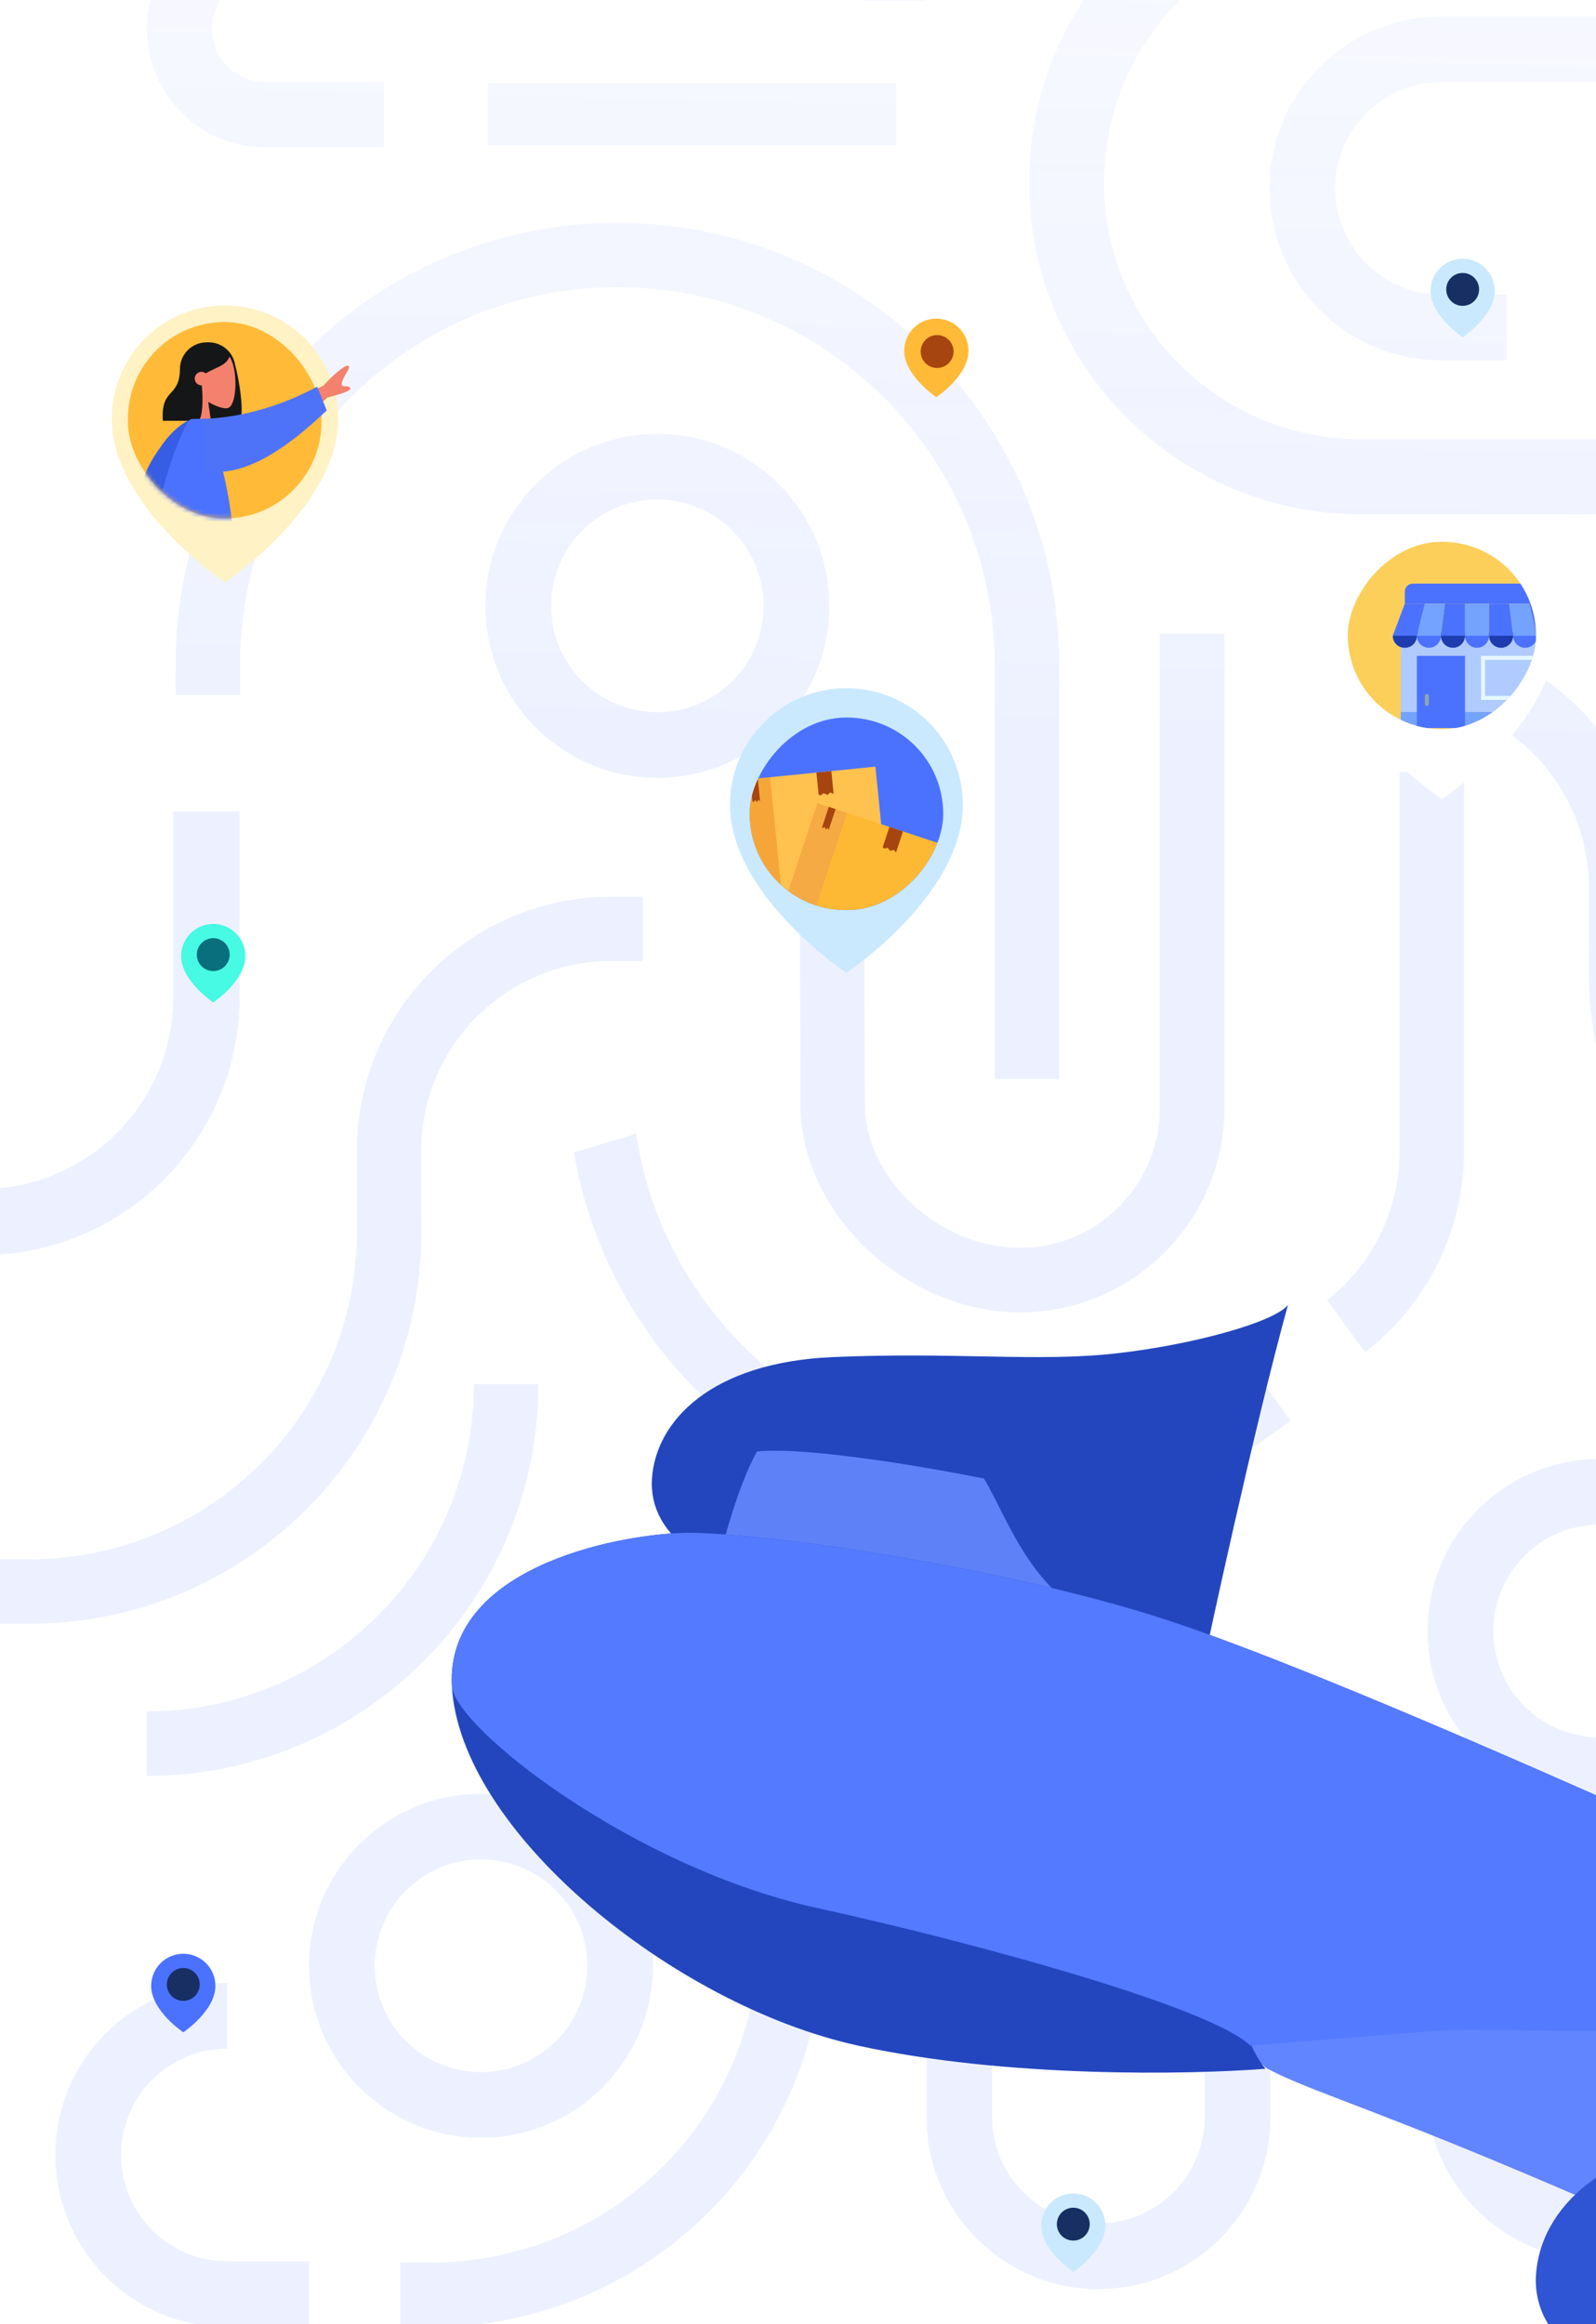 <svg width="373" height="543" viewBox="0 0 373 543" fill="none" xmlns="http://www.w3.org/2000/svg">
<g clip-path="url(#clip0_1862_5596)">
<g style="mix-blend-mode:luminosity" opacity="0.1" clip-path="url(#clip1_1862_5596)">
<path fill-rule="evenodd" clip-rule="evenodd" d="M830.04 -278.21C830.04 -328.762 789.06 -369.742 738.508 -369.742L731.226 -369.742L731.226 -354.658L738.508 -354.658C780.729 -354.658 814.956 -320.431 814.956 -278.21L814.956 -198.881L830.04 -198.881L830.04 -278.21ZM779.514 345.486L779.514 412.786L794.078 412.786L794.078 345.486L779.514 345.486ZM716.661 -269.614L716.661 -131.601L731.226 -131.601L731.226 -269.614L716.661 -269.614ZM319.582 -82.534L399.952 -82.534L399.952 -67.97L319.582 -67.97L319.582 -82.534ZM113.998 19.427L209.466 19.427L209.466 33.992L113.998 33.992L113.998 19.427ZM461.677 -373.412L323.664 -373.412L323.664 -387.976L461.677 -387.976L461.677 -373.412ZM461.677 566.27L323.665 566.27L323.665 551.705L461.677 551.705L461.677 566.27ZM536.793 -153.613L536.793 -290.933C536.793 -327.77 506.931 -357.633 470.094 -357.633C433.257 -357.633 403.394 -327.77 403.394 -290.933L403.394 -283.651L418.479 -283.651L418.479 -290.933C418.479 -319.44 441.588 -342.548 470.094 -342.548C498.6 -342.548 521.708 -319.44 521.708 -290.933L521.708 -153.613L536.793 -153.613ZM318.015 120.146L460.965 120.146L460.965 102.615L318.015 102.615C284.885 102.615 258.028 75.758 258.028 42.628C258.028 9.498 284.885 -17.359 318.015 -17.359L326.478 -17.359L326.478 -34.89L318.015 -34.89C275.203 -34.89 240.497 -0.184 240.497 42.628C240.497 85.44 275.203 120.146 318.015 120.146ZM247.521 155.285L247.521 252.112L232.477 252.112L232.477 155.285C232.477 106.576 192.991 67.091 144.283 67.091C95.575 67.091 56.089 106.576 56.089 155.285L56.089 162.386L41.045 162.386L41.045 155.285C41.045 98.268 87.266 52.047 144.283 52.047C201.3 52.047 247.521 98.268 247.521 155.285ZM151.854 311.851C184.928 358.295 249.39 369.133 295.834 336.059L301.618 331.94L292.892 319.686L287.108 323.805C247.431 352.059 192.363 342.8 164.109 303.124C155.735 291.365 150.656 278.254 148.688 264.89L134.137 269.212C136.652 284.121 142.495 298.707 151.854 311.851ZM713.015 222.262C713.015 272.814 672.034 313.794 621.483 313.794L614.201 313.794L614.201 298.71L621.483 298.71C663.703 298.71 697.93 264.483 697.93 222.262L697.93 142.933L713.015 142.933L713.015 222.262ZM-79.537 -369.742C-28.986 -369.742 11.995 -328.762 11.995 -278.21L11.995 -198.881L-3.09 -198.881L-3.09 -278.21C-3.09 -320.431 -37.316 -354.658 -79.537 -354.658L-86.82 -354.658L-86.82 -369.742L-79.537 -369.742ZM100.869 543.644C151.421 543.644 192.401 502.664 192.401 452.112L192.401 364.46L177.317 364.46L177.317 452.112C177.317 494.333 143.09 528.559 100.869 528.559L93.587 528.559L93.587 543.644L100.869 543.644ZM193.807 -112.956C193.807 -62.404 152.827 -21.424 102.275 -21.424L86.961 -21.424C82.481 -12.158 72.993 -5.767 62.011 -5.767C55.114 -5.767 49.522 -0.174 49.522 6.725C49.522 13.622 55.114 19.213 62.011 19.213L89.708 19.213L89.708 34.421L62.011 34.421C46.715 34.421 34.315 22.021 34.315 6.725C34.315 -7.604 45.195 -19.392 59.145 -20.826L59.145 -20.975L62.011 -20.975C68.909 -20.975 74.5 -26.567 74.5 -33.464C74.5 -40.361 69.539 -45.688 62.641 -45.688L61.841 -45.828C41.18 -46.824 26.231 -64.961 26.231 -85.55L26.231 -162.901L41.459 -162.901L41.459 -85.55C41.459 -72.935 49.966 -62.492 62.229 -61.16C76.981 -61.055 88.114 -50.305 89.551 -36.508L102.275 -36.508C144.496 -36.508 178.723 -70.735 178.723 -112.956L178.723 -200.608L193.807 -200.608L193.807 -112.956ZM371.279 226.33C371.279 276.882 412.259 317.862 462.811 317.862L470.093 317.862L470.093 302.778L462.811 302.778C420.59 302.778 386.363 268.551 386.363 226.33L386.376 218.686L386.376 207.426C386.376 174.603 359.768 147.994 326.945 147.994L319.583 147.994L319.583 163.039L326.945 163.039C351.459 163.039 371.332 182.912 371.332 207.426L371.332 217.742L371.279 226.33ZM6.95 379.356C57.501 379.356 98.481 338.376 98.481 287.824L98.428 279.236L98.428 268.92C98.428 244.406 118.301 224.533 142.815 224.533L150.177 224.533L150.177 209.489L142.815 209.489C109.992 209.489 83.384 236.097 83.384 268.92L83.384 280.18L83.397 287.824C83.397 330.045 49.17 364.272 6.95 364.272L-0.333 364.272L-0.333 379.356L6.95 379.356ZM125.815 323.375C125.815 373.927 84.835 414.907 34.283 414.907L34.283 399.823C76.504 399.823 110.731 365.596 110.731 323.375L125.815 323.375ZM549.385 -6.629C516.562 -6.629 489.953 19.979 489.953 52.802L489.953 121.279L504.998 121.279L504.998 52.802C504.998 28.288 524.87 8.415 549.385 8.415L556.746 8.415L556.746 -6.629L549.385 -6.629ZM230.102 -152.895C230.102 -185.718 256.71 -212.326 289.534 -212.326L335.829 -212.326L335.829 -197.282L289.534 -197.282C265.019 -197.282 245.147 -177.409 245.147 -152.895L245.147 -109.385L230.102 -109.385L230.102 -152.895ZM417.361 -187.742C450.185 -187.742 476.793 -214.35 476.793 -247.173L476.793 -307.328L461.748 -307.328L461.748 -247.173C461.748 -222.659 441.876 -202.786 417.361 -202.786L402.198 -202.786L402.198 -187.742L417.361 -187.742ZM327.115 268.866L327.115 180.39L342.16 180.39L342.16 268.866C342.16 288.015 333.104 305.049 319.041 315.918L310.161 303.763C320.486 295.636 327.115 283.025 327.115 268.866ZM674.046 491.786C712.706 491.786 744.046 460.446 744.046 421.786C744.046 383.127 712.706 351.787 674.046 351.787C635.387 351.787 604.047 383.127 604.047 421.786L589.482 421.786C589.482 375.083 627.343 337.222 674.046 337.222C720.75 337.222 758.61 375.083 758.61 421.786C758.61 468.49 720.75 506.35 674.046 506.35L674.046 491.786ZM86.023 -338.126C119.503 -357.456 162.315 -345.985 181.644 -312.504L194.258 -319.786C170.906 -360.233 119.187 -374.091 78.741 -350.739C38.295 -327.387 24.437 -275.669 47.788 -235.223C71.14 -194.776 122.859 -180.918 163.305 -204.27L156.023 -216.883C122.542 -197.553 79.731 -209.024 60.401 -242.505C41.072 -275.985 52.543 -318.796 86.023 -338.126ZM201.582 0.146C201.582 -46.557 239.443 -84.418 286.146 -84.418L287.756 -84.418L287.756 -69.854L286.146 -69.854C247.486 -69.854 216.146 -38.514 216.146 0.146L201.582 0.146ZM795.912 -56.437L795.912 -41.352L708.26 -41.352C690.235 -41.349 675.623 -26.736 675.623 -8.71C675.623 9.318 690.238 23.933 708.266 23.933C726.294 23.933 740.909 9.318 740.909 -8.71L740.909 -15.992L755.993 -15.992L755.993 -8.71C755.993 17.649 734.625 39.017 708.266 39.017C681.907 39.017 660.539 17.649 660.539 -8.71C660.539 -35.069 681.907 -56.437 708.266 -56.437L795.912 -56.437ZM783.667 99.827L783.667 114.911L633.863 114.911C607.504 114.911 586.136 93.543 586.136 67.184C586.136 53.873 591.818 41.277 600.357 31.979C608.881 22.698 620.768 16.161 633.697 15.867L641.145 15.697L641.145 30.746L634.028 30.907C617.283 31.288 601.22 48.188 601.22 67.184C601.22 85.212 615.835 99.827 633.863 99.827L783.667 99.827ZM286.146 148.079L271.062 148.079L271.062 258.871C271.062 276.899 256.447 291.514 238.419 291.514C219.423 291.514 202.522 275.451 202.142 258.706L201.981 214.138L186.932 214.138L187.102 259.037C187.396 271.966 193.933 283.853 203.214 292.377C212.512 300.916 225.108 306.598 238.419 306.598C264.778 306.598 286.146 285.23 286.146 258.871L286.146 148.079ZM674.047 381.601C651.854 381.601 633.863 399.593 633.863 421.786C633.863 443.98 651.854 461.971 674.047 461.971C696.241 461.971 714.232 443.98 714.232 421.786C714.232 399.593 696.241 381.601 674.047 381.601ZM674.047 396.95C660.331 396.95 649.211 408.07 649.211 421.786C649.211 435.503 660.331 446.623 674.047 446.623C687.764 446.623 698.884 435.503 698.884 421.786C698.884 408.07 687.764 396.95 674.047 396.95ZM227.428 -327.006C227.428 -349.2 245.42 -367.191 267.613 -367.191L267.613 -351.843C253.897 -351.843 242.777 -340.723 242.777 -327.006C242.777 -313.29 253.897 -302.17 267.613 -302.17L267.613 -286.822C245.42 -286.822 227.428 -304.813 227.428 -327.006ZM104.215 -155.8C82.021 -155.8 64.03 -137.808 64.03 -115.615C64.03 -93.421 82.021 -75.43 104.215 -75.43C126.408 -75.43 144.4 -93.421 144.4 -115.615C144.4 -137.808 126.408 -155.8 104.215 -155.8ZM104.215 -140.451C90.498 -140.451 79.379 -129.331 79.379 -115.615C79.379 -101.898 90.498 -90.778 104.215 -90.778C117.932 -90.778 129.051 -101.898 129.051 -115.615C129.051 -129.331 117.932 -140.451 104.215 -140.451ZM633.862 -209.3C633.862 -231.494 615.871 -249.485 593.677 -249.485C579.961 -249.485 568.841 -260.61 568.841 -274.326C568.841 -288.043 579.961 -299.162 593.677 -299.162L593.677 -314.511C571.484 -314.511 553.492 -296.52 553.492 -274.326C553.492 -252.133 571.484 -234.141 593.677 -234.141L593.677 -234.136C607.394 -234.136 618.513 -223.017 618.513 -209.3C618.513 -195.584 607.394 -184.464 593.677 -184.464L593.677 -169.115C615.871 -169.115 633.862 -187.107 633.862 -209.3ZM28.296 503.454C28.296 517.171 39.416 528.295 53.132 528.295L72.228 528.295L72.228 543.644L53.132 543.644L53.132 543.639C30.939 543.639 12.947 525.647 12.947 503.454C12.947 481.26 30.939 463.269 53.132 463.269L53.132 478.618C39.416 478.618 28.296 489.737 28.296 503.454ZM393.262 -163.755L470.613 -163.755L470.613 -148.527L393.262 -148.527C380.647 -148.527 370.204 -140.021 368.872 -127.757C368.76 -111.936 356.403 -100.278 341.176 -100.278C325.88 -100.278 313.479 -112.679 313.479 -127.975C313.479 -134.872 307.886 -140.464 300.987 -140.464C294.09 -140.464 288.498 -134.873 288.498 -127.975L288.498 -100.278L273.291 -100.278L273.291 -127.975C273.291 -143.272 285.691 -155.672 300.987 -155.672C315.316 -155.672 327.103 -144.791 328.538 -130.841L328.687 -130.841L328.687 -127.975C328.687 -121.078 334.279 -115.486 341.176 -115.486C348.073 -115.486 353.4 -120.448 353.4 -127.345L353.54 -128.145C354.536 -148.806 372.673 -163.755 393.262 -163.755ZM113.437 141.545C113.437 119.352 131.429 101.36 153.622 101.36C175.816 101.36 193.807 119.352 193.807 141.545C193.807 163.739 175.816 181.73 153.622 181.73C131.429 181.73 113.437 163.739 113.437 141.545ZM128.786 141.545C128.786 127.829 139.906 116.709 153.622 116.709C167.339 116.709 178.458 127.829 178.458 141.545C178.458 155.262 167.339 166.381 153.622 166.381C139.906 166.381 128.786 155.262 128.786 141.545ZM112.414 419.068C90.22 419.068 72.229 437.06 72.229 459.253C72.229 481.447 90.22 499.438 112.414 499.438C134.607 499.438 152.599 481.447 152.599 459.253C152.599 437.06 134.607 419.068 112.414 419.068ZM112.414 434.417C98.697 434.417 87.578 445.537 87.578 459.253C87.578 472.97 98.697 484.089 112.414 484.089C126.13 484.089 137.25 472.97 137.25 459.253C137.25 445.537 126.13 434.417 112.414 434.417ZM598.331 226.916C613.555 226.916 625.897 214.574 625.897 199.349C625.897 184.125 613.555 171.783 598.331 171.783C583.106 171.783 570.764 184.125 570.764 199.349C570.764 214.574 583.106 226.916 598.331 226.916ZM598.331 184C589.853 184 582.981 190.872 582.981 199.349C582.981 207.827 589.853 214.699 598.331 214.699C606.808 214.699 613.68 207.827 613.68 199.349C613.68 190.872 606.808 184 598.331 184ZM786.358 298.796C786.358 314.021 774.016 326.363 758.792 326.363C743.567 326.363 731.225 314.021 731.225 298.796C731.225 283.572 743.567 271.23 758.792 271.23C774.016 271.23 786.358 283.572 786.358 298.796ZM743.442 298.796C743.442 290.319 750.314 283.447 758.792 283.447C767.269 283.447 774.141 290.319 774.141 298.796C774.141 307.274 767.269 314.146 758.792 314.146C750.314 314.146 743.442 307.274 743.442 298.796ZM537.345 199.843C537.409 215.022 543.111 230.169 554.454 241.891L555.188 242.633C566.224 253.791 581.531 260.697 598.458 260.697C615.354 260.697 630.635 253.818 641.667 242.696C652.581 231.693 659.316 216.557 659.316 199.839C659.316 182.912 652.411 167.606 641.254 156.57C631.177 146.603 617.649 140.135 602.62 139.121L602.62 155.686C613 156.653 622.347 161.2 629.402 168.073C637.665 176.123 642.805 187.385 642.805 199.839C642.805 211.969 637.929 222.969 630.04 230.971C622.002 239.124 610.818 244.185 598.458 244.185C587.58 244.185 577.611 240.264 569.898 233.765L569.781 233.881L566.839 230.937C558.266 222.361 553.938 211.138 553.858 199.903L553.857 199.889L553.858 75.096L537.396 75.096L537.345 199.843ZM723.944 -325.963C757.267 -325.963 784.281 -298.949 784.281 -265.626L784.281 -135.589C784.281 -102.266 757.267 -75.252 723.944 -75.252C690.621 -75.252 663.607 -102.266 663.607 -135.589L663.607 -265.626C663.607 -298.949 690.621 -325.963 723.944 -325.963ZM679.078 -260.945L679.086 -260.945L679.086 -140.27L679.078 -140.27L679.078 -135.589C679.078 -110.811 699.165 -90.723 723.944 -90.723C748.723 -90.723 768.81 -110.811 768.81 -135.589L768.81 -140.27L768.802 -140.27L768.802 -260.945L768.81 -260.945L768.81 -265.626C768.81 -290.404 748.723 -310.492 723.944 -310.492C699.165 -310.492 679.078 -290.404 679.078 -265.626L679.078 -260.945ZM40.504 228.233L40.511 228.233L40.511 232.915C40.511 257.693 20.424 277.781 -4.355 277.781L-4.355 293.252C28.969 293.252 55.982 266.238 55.982 232.915L55.982 189.537L40.504 189.537L40.504 228.233ZM528.393 310.432C535.681 303.238 545.693 298.797 556.742 298.796L556.746 298.796L597.008 298.796L597.008 314.211L556.746 314.211L556.746 314.213C549.94 314.213 543.77 316.939 539.269 321.359C534.659 325.885 531.8 332.188 531.8 339.159C531.8 346.111 534.645 352.4 539.234 356.924C543.738 361.364 549.922 364.104 556.746 364.104C563.752 364.104 570.084 361.216 574.615 356.565C578.994 352.07 581.692 345.929 581.692 339.159L597.108 339.159C597.108 350.224 592.655 360.25 585.443 367.541C578.127 374.938 567.972 379.521 556.746 379.521C545.66 379.521 535.617 375.051 528.322 367.815C520.95 360.502 516.384 350.364 516.384 339.159C516.384 327.918 520.979 317.75 528.393 310.432ZM471.177 448.33C460.128 448.331 450.116 452.772 442.827 459.965C435.413 467.284 430.818 477.451 430.818 488.692C430.818 499.897 435.384 510.036 442.757 517.349C450.051 524.585 460.094 529.055 471.18 529.055C482.406 529.055 492.561 524.472 499.878 517.075C507.089 509.784 511.543 499.758 511.543 488.692L496.126 488.692C496.126 495.463 493.429 501.604 489.05 506.099C484.518 510.75 478.187 513.638 471.18 513.638C464.356 513.638 458.172 510.898 453.668 506.458C449.079 501.934 446.234 495.645 446.234 488.692C446.234 481.722 449.094 475.419 453.703 470.892C458.204 466.473 464.374 463.745 471.18 463.745L601.949 463.745L601.949 448.33L471.18 448.33L471.177 448.33ZM442.827 -42.364C450.115 -35.17 460.128 -30.73 471.177 -30.729L471.18 -30.729L601.949 -30.729L601.949 -46.143L471.18 -46.143C464.374 -46.143 458.204 -48.871 453.703 -53.291C449.094 -57.817 446.234 -64.12 446.234 -71.091C446.234 -78.044 449.079 -84.332 453.668 -88.856C458.172 -93.297 464.356 -96.037 471.18 -96.037C478.187 -96.037 484.518 -93.148 489.05 -88.498C493.429 -84.003 496.126 -77.862 496.126 -71.091L511.543 -71.091C511.543 -82.157 507.089 -92.183 499.878 -99.474C492.561 -106.871 482.406 -111.453 471.18 -111.453C460.094 -111.453 450.051 -106.984 442.757 -99.748C435.384 -92.435 430.818 -82.296 430.818 -71.091C430.818 -59.85 435.413 -49.683 442.827 -42.364ZM116.748 -235.347C105.699 -235.348 95.687 -239.789 88.399 -246.982C80.985 -254.301 76.389 -264.468 76.389 -275.709C76.389 -286.914 80.955 -297.053 88.328 -304.366C95.623 -311.602 105.665 -316.072 116.752 -316.072C127.977 -316.072 138.133 -311.489 145.449 -304.092C152.661 -296.801 157.114 -286.775 157.114 -275.709L141.698 -275.709C141.698 -282.48 139 -288.621 134.621 -293.116C130.09 -297.767 123.758 -300.655 116.752 -300.655C109.927 -300.655 103.743 -297.915 99.239 -293.475C94.65 -288.951 91.806 -282.662 91.806 -275.709C91.806 -268.739 94.665 -262.436 99.275 -257.909C103.776 -253.489 109.945 -250.761 116.752 -250.761L335.947 -250.761L335.947 -235.347L116.752 -235.347L116.748 -235.347ZM365.436 -338.541C372.629 -331.253 377.07 -321.241 377.071 -310.192L377.071 -310.188L377.071 -179.419L361.657 -179.419L361.657 -310.188C361.657 -316.995 358.929 -323.164 354.509 -327.665C349.983 -332.275 343.68 -335.134 336.709 -335.134C329.756 -335.134 323.467 -332.289 318.944 -327.701C314.503 -323.197 311.763 -317.012 311.763 -310.188C311.763 -303.182 314.652 -296.85 319.303 -292.319C323.797 -287.94 329.938 -285.242 336.709 -285.242L336.709 -269.826C325.643 -269.826 315.617 -274.279 308.326 -281.491C300.929 -288.807 296.347 -298.962 296.347 -310.188C296.347 -321.275 300.816 -331.317 308.052 -338.612C315.365 -345.985 325.504 -350.55 336.709 -350.55C347.95 -350.55 358.117 -345.955 365.436 -338.541ZM373.661 447.335C384.711 447.336 394.722 451.777 402.011 458.971C409.425 466.289 414.02 476.457 414.02 487.698C414.02 498.903 409.454 509.041 402.082 516.354C394.787 523.59 384.744 528.06 373.658 528.06C362.432 528.06 352.277 523.477 344.96 516.08C337.749 508.789 333.295 498.763 333.295 487.698L348.712 487.698C348.712 494.469 351.409 500.609 355.788 505.104C360.32 509.755 366.651 512.643 373.658 512.643C380.482 512.643 386.666 509.903 391.17 505.463C395.759 500.939 398.604 494.651 398.604 487.698C398.604 480.727 395.744 474.424 391.135 469.898C386.634 465.478 380.464 462.75 373.658 462.75L255.373 462.75L255.373 447.335L373.658 447.335L373.661 447.335ZM454.207 421.223C476.4 421.223 494.392 403.232 494.392 381.039C494.392 358.845 476.4 340.854 454.207 340.854L373.837 340.854C351.643 340.854 333.652 358.845 333.652 381.039C333.652 403.232 351.643 421.223 373.837 421.223L454.207 421.223ZM479.043 381.039C479.043 367.322 467.923 356.202 454.207 356.202L454.207 356.207L373.837 356.207L373.837 356.202C360.12 356.202 349.001 367.322 349.001 381.039C349.001 394.755 360.12 405.875 373.837 405.875L373.837 405.87L454.207 405.87L454.207 405.875C467.923 405.875 479.043 394.755 479.043 381.039ZM417.255 84.19C439.448 84.19 457.439 66.199 457.439 44.005C457.439 21.812 439.448 3.82 417.255 3.82L336.885 3.82C314.691 3.82 296.7 21.812 296.7 44.005C296.7 66.199 314.691 84.19 336.885 84.19L352.093 84.19L352.093 68.837L336.885 68.837L336.885 68.841C323.168 68.841 312.049 57.722 312.049 44.005C312.049 30.289 323.168 19.169 336.885 19.169L336.885 19.174L417.255 19.174L417.255 19.169C430.971 19.169 442.091 30.289 442.091 44.005C442.091 57.722 430.971 68.841 417.255 68.841L417.255 68.837L401.91 68.837L401.91 84.19L417.255 84.19ZM593.677 -151.46C571.484 -151.46 553.492 -133.469 553.492 -111.276L553.492 -71.1L568.846 -71.1L568.846 -111.276L568.841 -111.276C568.841 -124.992 579.96 -136.112 593.677 -136.112C607.394 -136.112 618.513 -124.992 618.513 -111.276L618.509 -111.276L618.509 -30.906L618.513 -30.906C618.513 -17.189 607.394 -6.07 593.677 -6.07L593.677 9.279C615.871 9.279 633.862 -8.712 633.862 -30.906L633.862 -111.276C633.862 -133.469 615.871 -151.46 593.677 -151.46ZM296.895 414.222C296.895 392.028 278.904 374.037 256.71 374.037C234.517 374.037 216.525 392.028 216.525 414.222L216.525 494.591C216.525 516.785 234.517 534.776 256.71 534.776C278.904 534.776 296.895 516.785 296.895 494.591L296.895 479.383L281.542 479.383L281.542 494.591L281.546 494.591C281.546 508.308 270.427 519.427 256.71 519.427C242.993 519.427 231.874 508.308 231.874 494.591L231.879 494.591L231.879 414.222L231.874 414.222C231.874 400.505 242.993 389.386 256.71 389.386C270.427 389.386 281.546 400.505 281.546 414.222L281.542 414.222L281.542 429.566L296.895 429.566L296.895 414.222ZM452.578 179.542L452.578 192.023L437.471 192.023L437.471 179.815C437.471 164.547 449.848 152.17 465.116 152.17C480.384 152.17 492.761 164.547 492.761 179.815L492.761 229.486C492.761 244.754 480.384 257.131 465.116 257.131C449.848 257.131 437.471 244.754 437.471 229.486L437.471 217.194L452.578 217.194L452.578 229.759C452.723 236.559 458.281 242.027 465.116 242.027C471.951 242.027 477.509 236.559 477.654 229.759L477.654 179.542C477.509 172.742 471.951 167.274 465.116 167.274C458.281 167.274 452.723 172.742 452.578 179.542ZM771.408 181.919L771.408 169.438C771.263 162.637 765.705 157.169 758.87 157.169C752.035 157.169 746.477 162.637 746.332 169.438L746.332 219.655C746.477 226.455 752.035 231.923 758.87 231.923C765.705 231.923 771.263 226.455 771.408 219.655L771.408 207.089L786.515 207.089L786.515 219.382C786.515 234.65 774.138 247.027 758.87 247.027C743.602 247.027 731.226 234.65 731.226 219.382L731.226 169.71C731.226 154.442 743.602 142.066 758.87 142.066C774.138 142.066 786.515 154.442 786.515 169.71L786.515 181.919L771.408 181.919ZM794.078 448.991C789.325 500.235 748.464 540.523 687.028 540.523L614.2 540.523L533.831 540.523L533.831 525.448L611.86 525.448L611.86 525.438L687.028 525.438C735.316 525.438 769.836 493.58 778.994 448.991L794.078 448.991ZM617.631 -380.409C628.68 -380.408 638.692 -375.968 645.98 -368.774C653.394 -361.456 657.989 -351.288 657.989 -340.047C657.989 -328.842 653.424 -318.704 646.051 -311.391C638.756 -304.155 628.714 -299.685 617.627 -299.685L617.627 -315.101C624.451 -315.101 630.636 -317.842 635.14 -322.282C639.728 -326.806 642.573 -333.094 642.573 -340.047C642.573 -347.018 639.714 -353.321 635.104 -357.847C630.603 -362.267 624.434 -364.995 617.627 -364.995L536.793 -364.995L536.793 -380.409L617.627 -380.409L617.631 -380.409ZM748.776 72.139C748.776 49.946 766.767 31.954 788.961 31.954C811.154 31.954 829.145 49.946 829.145 72.139L813.797 72.139C813.797 58.423 802.677 47.303 788.961 47.303C775.244 47.303 764.124 58.423 764.124 72.139L748.776 72.139Z" fill="url(#paint0_linear_1862_5596)"/>
</g>
<g filter="url(#filter0_d_1862_5596)">
<path d="M139.269 310.048C140.144 296.775 152.87 282.899 181.551 281.673C210.231 280.446 229.28 282.854 247.565 280.83C265.851 278.806 284.839 273.443 287.909 269.487C280.117 297.567 268.643 350.938 268.608 351.413C260.56 338.899 214.125 334.74 183.085 334.89C152.046 335.04 138.394 323.321 139.269 310.048Z" fill="#2346BF"/>
<g filter="url(#filter1_d_1862_5596)">
<path d="M216.833 307.43C222.338 316.04 229.514 340.082 250.702 341.609L153.071 334.573C154.59 327.026 158.868 309.767 163.836 301.105C175.612 299.949 204.074 304.84 216.833 307.43Z" fill="#5F81F8"/>
</g>
<path d="M373.572 439.902L454.959 484.473L409.88 501.363C409.88 501.363 363.916 480.891 333.934 468.496C303.951 456.101 290.426 451.993 282.87 447.773C279.183 445.022 275.641 436.891 285.207 433.533C297.165 429.335 358.874 434.847 368.702 431.3C365.119 433.55 370.806 438.736 373.572 439.902Z" fill="#6184FF"/>
<path d="M419.505 421.101C415.533 428.715 340.624 417.714 336.145 420.527C336.145 420.527 295.106 428.558 283.783 432.109C272.461 435.659 282.642 447.944 282.642 447.944C264.678 449.329 221.978 450.111 187.422 442.529C144.226 433.051 94.285 392.374 92.508 358.485C91.086 331.374 129.707 323.145 147.241 322.712C167.666 322.727 225.951 331.451 263.234 344.311C300.516 357.172 364.71 386.274 377.054 391.604C388.035 396.345 423.477 413.488 419.505 421.101Z" fill="#2346BF"/>
<g filter="url(#filter2_i_1862_5596)">
<path d="M377.054 391.604C388.035 396.345 428.532 411.718 420.424 427.855C412.315 443.993 340.499 437.656 323.056 439.017C295.856 441.139 279.098 442.543 279.098 442.543C270.41 433.844 216.582 418.873 177.833 410.371C134.637 400.894 93.013 368.101 92.508 358.485C91.085 331.374 129.707 323.144 147.241 322.712C167.666 322.727 225.951 331.451 263.234 344.311C300.516 357.172 364.71 386.274 377.054 391.604Z" fill="#547AFF"/>
</g>
<path d="M345.875 496.022C346.87 480.928 361.342 465.149 393.957 463.755C426.573 462.36 454.929 459.579 475.723 457.277C496.518 454.976 509.956 446.194 513.447 441.696C504.586 473.628 486.868 539.8 486.829 540.34C477.676 526.109 431 524.102 395.703 524.272C360.405 524.443 344.88 511.116 345.875 496.022Z" fill="#2F54D4"/>
</g>
<g filter="url(#filter3_ii_1862_5596)">
<path d="M42 222.916C42 228.755 49.507 233.76 49.507 233.76C49.507 233.76 57.015 228.755 57.015 222.916C57.015 220.924 56.224 219.015 54.816 217.607C53.408 216.199 51.498 215.408 49.507 215.408C47.516 215.408 45.607 216.199 44.199 217.607C42.791 219.015 42 220.924 42 222.916Z" fill="#46FAE4"/>
<circle cx="49.508" cy="222.58" r="3.842" fill="#0A6F7C"/>
</g>
<g filter="url(#filter4_ii_1862_5596)">
<path d="M211 81.507C211 87.347 218.507 92.352 218.507 92.352C218.507 92.352 226.015 87.347 226.015 81.507C226.015 79.516 225.224 77.607 223.816 76.199C222.408 74.791 220.498 74 218.507 74C216.516 74 214.607 74.791 213.199 76.199C211.791 77.607 211 79.516 211 81.507Z" fill="#FFBA37"/>
<circle cx="218.683" cy="81.684" r="3.842" fill="#A6450F"/>
</g>
<g filter="url(#filter5_ii_1862_5596)">
<path d="M35 463.507C35 469.347 42.507 474.351 42.507 474.351C42.507 474.351 50.015 469.347 50.015 463.507C50.015 461.516 49.224 459.607 47.816 458.199C46.408 456.791 44.498 456 42.507 456C40.516 456 38.607 456.791 37.199 458.199C35.791 459.607 35 461.516 35 463.507Z" fill="#4B72FF"/>
<circle cx="42.507" cy="463.172" r="3.842" fill="#172F63"/>
</g>
<g filter="url(#filter6_ii_1862_5596)">
<path d="M334 67.507C334 73.347 341.507 78.352 341.507 78.352C341.507 78.352 349.015 73.347 349.015 67.507C349.015 65.516 348.224 63.607 346.816 62.199C345.408 60.791 343.498 60 341.507 60C339.516 60 337.607 60.791 336.199 62.199C334.791 63.607 334 65.516 334 67.507Z" fill="#CAE9FF"/>
<circle cx="341.508" cy="67.172" r="3.842" fill="#172F63"/>
</g>
<g filter="url(#filter7_ii_1862_5596)">
<path d="M243 519.507C243 525.347 250.507 530.351 250.507 530.351C250.507 530.351 258.015 525.347 258.015 519.507C258.015 517.516 257.224 515.607 255.816 514.199C254.408 512.791 252.498 512 250.507 512C248.516 512 246.607 512.791 245.199 514.199C243.791 515.607 243 517.516 243 519.507Z" fill="#CAE9FF"/>
<circle cx="250.508" cy="519.172" r="3.842" fill="#172F63"/>
</g>
<g filter="url(#filter8_dii_1862_5596)">
<path d="M168 197.214C168 218.38 195.214 236.522 195.214 236.522C195.214 236.522 222.427 218.38 222.427 197.214C222.427 189.996 219.56 183.074 214.457 177.971C209.353 172.867 202.431 170 195.214 170C187.996 170 181.074 172.867 175.971 177.971C170.867 183.074 168 189.996 168 197.214Z" fill="#CAE9FF"/>
<g filter="url(#filter9_di_1862_5596)">
<g clip-path="url(#clip2_1862_5596)">
<rect width="45.243" height="44.995" rx="22.497" transform="matrix(-1 0 0 1 217.835 174.685)" fill="#4B72FF"/>
<path fill-rule="evenodd" clip-rule="evenodd" d="M204.73 213.419L172.592 216.65L169.851 189.384L201.989 186.153L204.73 213.419Z" fill="#FFC24E"/>
<g style="mix-blend-mode:multiply" opacity="0.42">
<path d="M169.851 189.384L177.384 188.626L180.125 215.892L172.592 216.649L169.851 189.384Z" fill="#EA7E1B"/>
</g>
<g style="mix-blend-mode:overlay">
<path fill-rule="evenodd" clip-rule="evenodd" d="M191.69 187.188L188.204 187.538L188.73 192.776L189.263 192.843L189.86 192.339L190.794 192.77L191.423 192.182L192.228 192.545L191.69 187.188Z" fill="#A6450F"/>
</g>
<g style="mix-blend-mode:overlay">
<path fill-rule="evenodd" clip-rule="evenodd" d="M174.5 188.916L172.736 189.093L173.263 194.331L173.555 194.422L173.832 193.95L174.325 194.426L174.633 193.87L175.038 194.273L174.5 188.916Z" fill="#A6450F"/>
</g>
<path fill-rule="evenodd" clip-rule="evenodd" d="M209.622 229.44L180.174 219.696L188.404 194.662L217.9 204.422L209.622 229.44Z" fill="#FEB934"/>
<g style="mix-blend-mode:multiply" opacity="0.5">
<path d="M188.451 194.678L195.369 196.967L187.107 221.937L180.189 219.648L188.451 194.678Z" fill="#EB9C54"/>
</g>
<g style="mix-blend-mode:overlay">
<path fill-rule="evenodd" clip-rule="evenodd" d="M208.436 201.291L205.265 200.242L203.68 205.034L204.128 205.289L204.832 205.096L205.49 205.846L206.273 205.573L206.803 206.227L208.436 201.291Z" fill="#A6450F"/>
</g>
<g style="mix-blend-mode:overlay">
<path fill-rule="evenodd" clip-rule="evenodd" d="M192.679 196.077L191.094 195.552L189.508 200.345L189.717 200.52L190.132 200.232L190.405 200.855L190.852 200.471L191.046 201.013L192.679 196.077Z" fill="#A6450F"/>
</g>
</g>
</g>
</g>
<g filter="url(#filter10_dii_1862_5596)">
<path d="M308 157.457C308 178.035 334.457 195.673 334.457 195.673C334.457 195.673 360.914 178.035 360.914 157.457C360.914 150.44 358.127 143.711 353.165 138.749C348.203 133.787 341.474 131 334.457 131C327.44 131 320.711 133.787 315.749 138.749C310.788 143.711 308 150.44 308 157.457Z" fill="white"/>
<g filter="url(#filter11_i_1862_5596)">
<g clip-path="url(#clip3_1862_5596)">
<rect width="43.985" height="43.744" rx="21.872" transform="matrix(-1 0 0 1 356.449 135.542)" fill="#FCCF5A"/>
<path d="M360.473 157.488L324.851 157.488L324.851 175.298L360.473 175.298L360.473 157.488Z" fill="#B0CBFF"/>
<path d="M360.473 175.298L324.851 175.298L324.851 179.048L360.473 179.048L360.473 175.298Z" fill="#74A3FF"/>
<path d="M339.85 162.175L328.601 162.175L328.601 179.048L339.85 179.048L339.85 162.175Z" fill="#4B72FF"/>
<path d="M356.724 162.175L343.6 162.175L343.6 172.486L356.724 172.486L356.724 162.175Z" fill="#E5F8FF"/>
<path d="M355.786 163.112L344.537 163.112L344.537 171.549L355.786 171.549L355.786 163.112Z" fill="#B0CBFF"/>
<path d="M330.945 171.08C331.226 171.08 331.414 171.268 331.414 171.549L331.414 173.424C331.414 173.705 331.226 173.892 330.945 173.892C330.664 173.892 330.476 173.705 330.476 173.424L330.476 171.549C330.476 171.268 330.664 171.08 330.945 171.08Z" fill="#90A4AE"/>
<path d="M342.663 160.3C341.11 160.3 339.851 159.04 339.851 157.487C339.851 155.934 341.11 154.675 342.663 154.675C344.216 154.675 345.475 155.934 345.475 157.487C345.475 159.04 344.216 160.3 342.663 160.3Z" fill="#4B72FF"/>
<path d="M331.414 160.3C329.861 160.3 328.602 159.04 328.602 157.487C328.602 155.934 329.861 154.675 331.414 154.675C332.967 154.675 334.226 155.934 334.226 157.487C334.226 159.04 332.967 160.3 331.414 160.3Z" fill="#4B72FF"/>
<path d="M353.911 160.299C352.358 160.299 351.099 159.04 351.099 157.487C351.099 155.934 352.358 154.675 353.911 154.675C355.465 154.675 356.724 155.934 356.724 157.487C356.724 159.04 355.465 160.299 353.911 160.299Z" fill="#4B72FF"/>
<path d="M327.663 145.301L357.66 145.301C358.691 145.301 359.535 146.145 359.535 147.176L359.535 149.988L325.789 149.988L325.789 147.176C325.789 146.145 326.632 145.301 327.663 145.301Z" fill="#4B72FF"/>
<path d="M345.475 149.988L339.851 149.988L339.851 157.487L345.475 157.487L345.475 149.988Z" fill="#74A3FF"/>
<path d="M330.476 149.988L335.163 149.988L334.226 157.487L328.601 157.487L330.476 149.988Z" fill="#74A3FF"/>
<path d="M354.849 149.988L350.162 149.988L351.099 157.487L356.724 157.487L354.849 149.988Z" fill="#74A3FF"/>
<path d="M337.037 160.3C335.484 160.3 334.225 159.04 334.225 157.487C334.225 155.934 335.484 154.675 337.037 154.675C338.591 154.675 339.85 155.934 339.85 157.487C339.85 159.04 338.591 160.3 337.037 160.3Z" fill="#1D3DAE"/>
<path d="M322.977 157.487C322.977 159.081 324.196 160.3 325.789 160.3C327.383 160.3 328.602 159.081 328.602 157.487C328.602 155.894 327.383 154.675 325.789 154.675L322.977 157.487Z" fill="#1D3DAE"/>
<path d="M348.287 160.3C346.734 160.3 345.475 159.04 345.475 157.487C345.475 155.934 346.734 154.675 348.287 154.675C349.84 154.675 351.099 155.934 351.099 157.487C351.099 159.04 349.84 160.3 348.287 160.3Z" fill="#1D3DAE"/>
<path d="M335.163 149.988L339.85 149.988L339.85 157.488L334.225 157.488L335.163 149.988Z" fill="#4B72FF"/>
<path d="M325.789 149.988L330.476 149.988L328.601 157.488L322.977 157.488L325.789 149.988Z" fill="#4B72FF"/>
<path d="M350.162 149.988L345.475 149.988L345.475 157.488L351.099 157.488L350.162 149.988Z" fill="#4B72FF"/>
<path d="M359.536 149.989L354.849 149.989L356.724 157.488L362.348 157.488L359.536 149.989Z" fill="#4B72FF"/>
</g>
</g>
</g>
<g filter="url(#filter12_dii_1862_5596)">
<path d="M76.914 105.457C76.914 126.035 50.457 143.673 50.457 143.673C50.457 143.673 24 126.035 24 105.457C24 98.44 26.787 91.711 31.749 86.749C36.711 81.787 43.44 79 50.457 79C57.474 79 64.203 81.787 69.165 86.749C74.126 91.711 76.914 98.44 76.914 105.457Z" fill="#FFF2C4"/>
<g filter="url(#filter13_i_1862_5596)">
<rect x="27.773" y="82.866" width="45.246" height="45.893" rx="22.623" fill="#FFBA37"/>
</g>
<mask id="mask0_1862_5596" style="mask-type:alpha" maskUnits="userSpaceOnUse" x="27" y="82" width="47" height="47">
<rect x="27.672" y="82.978" width="45.555" height="45.781" rx="22.778" fill="white"/>
</mask>
<g mask="url(#mask0_1862_5596)">
<path fill-rule="evenodd" clip-rule="evenodd" d="M37.385 125.706L31.215 135.303C30.697 137.833 29.991 139.965 29.095 141.697C28.76 142.114 28.061 142.636 28.085 140.992C28.11 139.348 28.061 137.618 27.489 137.427C26.917 137.236 26.311 138.267 25.53 137.857C25.009 137.584 26.179 136.069 29.039 133.311L32.244 123.988L37.385 125.706Z" fill="#F4816D"/>
<path fill-rule="evenodd" clip-rule="evenodd" d="M54.651 110.324C45.642 115.9 38.946 123.571 32.169 134.51L27.45 130.82C31.072 118.851 32.573 115.959 35.866 111.407C39.158 106.856 42.488 105.096 46.167 104.41C46.167 104.41 53.715 105.992 54.258 107.167C54.801 108.342 54.651 110.324 54.651 110.324Z" fill="#375DE4"/>
<path fill-rule="evenodd" clip-rule="evenodd" d="M46.17 87.615C42.724 87.615 39.931 90.409 39.931 93.854V99.827C39.931 103.026 42.338 105.662 45.44 106.023C45.441 106.04 45.442 106.056 45.443 106.072H53.803C55.131 104.775 53.817 96.472 52.821 92.836C52.336 89.875 49.764 87.615 46.666 87.615H46.17Z" fill="#151617"/>
<path fill-rule="evenodd" clip-rule="evenodd" d="M46.543 101.523C48.41 102.649 50.244 103.193 51.105 102.971C53.264 102.414 53.463 94.516 51.792 91.402C50.122 88.288 41.534 86.931 41.101 93.1C40.942 95.366 41.958 97.374 43.414 98.98L42.285 109.581L47.715 109.814L46.543 101.523Z" fill="#F4816D"/>
<path fill-rule="evenodd" clip-rule="evenodd" d="M40.185 93.137C40.386 92.938 40.581 92.746 40.773 92.574L40.764 92.35C40.764 92.35 42.936 87.904 46.274 87.904C49.609 87.904 50.664 89.455 51.561 90.773L51.563 90.776C51.094 92.385 49.681 93.037 48.082 93.773C47.394 94.09 46.672 94.423 45.975 94.854C45.703 94.633 45.355 94.5 44.976 94.5C44.1 94.5 43.391 95.21 43.391 96.085C43.391 96.961 44.1 97.671 44.976 97.671C45 97.671 45.025 97.671 45.048 97.669C45.367 101.094 45.24 105.004 44.29 105.933H35.929C35.689 101.763 36.768 100.573 37.87 99.358C38.907 98.214 39.965 97.047 39.965 93.353C40.04 93.281 40.113 93.208 40.185 93.137Z" fill="#151617"/>
<path fill-rule="evenodd" clip-rule="evenodd" d="M33.964 145.447C33.964 145.447 40.317 145.447 45.799 145.447C55.596 145.447 53.116 125.505 46.468 105.489C46.468 105.489 44.175 105.489 43.029 105.489C42.152 105.489 41.779 106.125 41.604 106.463C37.024 115.298 32.084 132.814 33.964 145.447Z" fill="#4B72FF"/>
</g>
<path fill-rule="evenodd" clip-rule="evenodd" d="M63.412 102.902L73.549 97.667C75.261 95.732 76.937 94.238 78.578 93.184C79.077 92.99 79.942 92.887 79.101 94.299C78.259 95.712 77.437 97.235 77.837 97.686C78.238 98.137 79.278 97.546 79.75 98.291C80.065 98.788 78.295 99.517 74.44 100.479L67.009 106.957L63.412 102.902Z" fill="#F4816D"/>
<path fill-rule="evenodd" clip-rule="evenodd" d="M44.934 105.463C50.284 105.463 60.716 104.073 72.01 97.966L74.246 103.523C65.162 112.098 55.599 118.954 46.382 117.757C44.839 117.557 47.321 112.612 44.934 105.463Z" fill="#4E73F9"/>
</g>
</g>
<defs>
<filter id="filter0_d_1862_5596" x="90.505" y="269.487" width="451.11" height="321.292" filterUnits="userSpaceOnUse" color-interpolation-filters="sRGB">
<feFlood flood-opacity="0" result="BackgroundImageFix"/>
<feColorMatrix in="SourceAlpha" type="matrix" values="0 0 0 0 0 0 0 0 0 0 0 0 0 0 0 0 0 0 127 0" result="hardAlpha"/>
<feOffset dx="13.101" dy="35.373"/>
<feGaussianBlur stdDeviation="7.533"/>
<feComposite in2="hardAlpha" operator="out"/>
<feColorMatrix type="matrix" values="0 0 0 0 0 0 0 0 0 0 0 0 0 0 0 0 0 0 0.01 0"/>
<feBlend mode="normal" in2="BackgroundImageFix" result="effect1_dropShadow_1862_5596"/>
<feBlend mode="normal" in="SourceGraphic" in2="effect1_dropShadow_1862_5596" result="shape"/>
</filter>
<filter id="filter1_d_1862_5596" x="148.486" y="298.966" width="106.802" height="49.849" filterUnits="userSpaceOnUse" color-interpolation-filters="sRGB">
<feFlood flood-opacity="0" result="BackgroundImageFix"/>
<feColorMatrix in="SourceAlpha" type="matrix" values="0 0 0 0 0 0 0 0 0 0 0 0 0 0 0 0 0 0 127 0" result="hardAlpha"/>
<feOffset dy="2.62"/>
<feGaussianBlur stdDeviation="2.293"/>
<feComposite in2="hardAlpha" operator="out"/>
<feColorMatrix type="matrix" values="0 0 0 0 0 0 0 0 0 0 0 0 0 0 0 0 0 0 0.25 0"/>
<feBlend mode="normal" in2="BackgroundImageFix" result="effect1_dropShadow_1862_5596"/>
<feBlend mode="normal" in="SourceGraphic" in2="effect1_dropShadow_1862_5596" result="shape"/>
</filter>
<filter id="filter2_i_1862_5596" x="92.47" y="322.712" width="329.019" height="119.831" filterUnits="userSpaceOnUse" color-interpolation-filters="sRGB">
<feFlood flood-opacity="0" result="BackgroundImageFix"/>
<feBlend mode="normal" in="SourceGraphic" in2="BackgroundImageFix" result="shape"/>
<feColorMatrix in="SourceAlpha" type="matrix" values="0 0 0 0 0 0 0 0 0 0 0 0 0 0 0 0 0 0 127 0" result="hardAlpha"/>
<feOffset/>
<feGaussianBlur stdDeviation="6.551"/>
<feComposite in2="hardAlpha" operator="arithmetic" k2="-1" k3="1"/>
<feColorMatrix type="matrix" values="0 0 0 0 0.024 0 0 0 0 0.07 0 0 0 0 0.229 0 0 0 0.15 0"/>
<feBlend mode="normal" in2="shape" result="effect1_innerShadow_1862_5596"/>
</filter>
<filter id="filter3_ii_1862_5596" x="40.135" y="213.653" width="19.074" height="22.301" filterUnits="userSpaceOnUse" color-interpolation-filters="sRGB">
<feFlood flood-opacity="0" result="BackgroundImageFix"/>
<feBlend mode="normal" in="SourceGraphic" in2="BackgroundImageFix" result="shape"/>
<feColorMatrix in="SourceAlpha" type="matrix" values="0 0 0 0 0 0 0 0 0 0 0 0 0 0 0 0 0 0 127 0" result="hardAlpha"/>
<feOffset dx="2.194" dy="-1.755"/>
<feGaussianBlur stdDeviation="1.399"/>
<feComposite in2="hardAlpha" operator="arithmetic" k2="-1" k3="1"/>
<feColorMatrix type="matrix" values="0 0 0 0 0 0 0 0 0 0 0 0 0 0 0 0 0 0 0.08 0"/>
<feBlend mode="normal" in2="shape" result="effect1_innerShadow_1862_5596"/>
<feColorMatrix in="SourceAlpha" type="matrix" values="0 0 0 0 0 0 0 0 0 0 0 0 0 0 0 0 0 0 127 0" result="hardAlpha"/>
<feOffset dx="-1.865" dy="2.194"/>
<feGaussianBlur stdDeviation="1.932"/>
<feComposite in2="hardAlpha" operator="arithmetic" k2="-1" k3="1"/>
<feColorMatrix type="matrix" values="0 0 0 0 0.954 0 0 0 0 0.954 0 0 0 0 0.954 0 0 0 0.19 0"/>
<feBlend mode="normal" in2="effect1_innerShadow_1862_5596" result="effect2_innerShadow_1862_5596"/>
</filter>
<filter id="filter4_ii_1862_5596" x="209.135" y="72.245" width="19.074" height="22.301" filterUnits="userSpaceOnUse" color-interpolation-filters="sRGB">
<feFlood flood-opacity="0" result="BackgroundImageFix"/>
<feBlend mode="normal" in="SourceGraphic" in2="BackgroundImageFix" result="shape"/>
<feColorMatrix in="SourceAlpha" type="matrix" values="0 0 0 0 0 0 0 0 0 0 0 0 0 0 0 0 0 0 127 0" result="hardAlpha"/>
<feOffset dx="2.194" dy="-1.755"/>
<feGaussianBlur stdDeviation="1.399"/>
<feComposite in2="hardAlpha" operator="arithmetic" k2="-1" k3="1"/>
<feColorMatrix type="matrix" values="0 0 0 0 0 0 0 0 0 0 0 0 0 0 0 0 0 0 0.08 0"/>
<feBlend mode="normal" in2="shape" result="effect1_innerShadow_1862_5596"/>
<feColorMatrix in="SourceAlpha" type="matrix" values="0 0 0 0 0 0 0 0 0 0 0 0 0 0 0 0 0 0 127 0" result="hardAlpha"/>
<feOffset dx="-1.865" dy="2.194"/>
<feGaussianBlur stdDeviation="1.932"/>
<feComposite in2="hardAlpha" operator="arithmetic" k2="-1" k3="1"/>
<feColorMatrix type="matrix" values="0 0 0 0 0.954 0 0 0 0 0.954 0 0 0 0 0.954 0 0 0 0.19 0"/>
<feBlend mode="normal" in2="effect1_innerShadow_1862_5596" result="effect2_innerShadow_1862_5596"/>
</filter>
<filter id="filter5_ii_1862_5596" x="33.135" y="454.245" width="19.074" height="22.301" filterUnits="userSpaceOnUse" color-interpolation-filters="sRGB">
<feFlood flood-opacity="0" result="BackgroundImageFix"/>
<feBlend mode="normal" in="SourceGraphic" in2="BackgroundImageFix" result="shape"/>
<feColorMatrix in="SourceAlpha" type="matrix" values="0 0 0 0 0 0 0 0 0 0 0 0 0 0 0 0 0 0 127 0" result="hardAlpha"/>
<feOffset dx="2.194" dy="-1.755"/>
<feGaussianBlur stdDeviation="1.399"/>
<feComposite in2="hardAlpha" operator="arithmetic" k2="-1" k3="1"/>
<feColorMatrix type="matrix" values="0 0 0 0 0 0 0 0 0 0 0 0 0 0 0 0 0 0 0.08 0"/>
<feBlend mode="normal" in2="shape" result="effect1_innerShadow_1862_5596"/>
<feColorMatrix in="SourceAlpha" type="matrix" values="0 0 0 0 0 0 0 0 0 0 0 0 0 0 0 0 0 0 127 0" result="hardAlpha"/>
<feOffset dx="-1.865" dy="2.194"/>
<feGaussianBlur stdDeviation="1.932"/>
<feComposite in2="hardAlpha" operator="arithmetic" k2="-1" k3="1"/>
<feColorMatrix type="matrix" values="0 0 0 0 0.954 0 0 0 0 0.954 0 0 0 0 0.954 0 0 0 0.19 0"/>
<feBlend mode="normal" in2="effect1_innerShadow_1862_5596" result="effect2_innerShadow_1862_5596"/>
</filter>
<filter id="filter6_ii_1862_5596" x="332.135" y="58.245" width="19.074" height="22.301" filterUnits="userSpaceOnUse" color-interpolation-filters="sRGB">
<feFlood flood-opacity="0" result="BackgroundImageFix"/>
<feBlend mode="normal" in="SourceGraphic" in2="BackgroundImageFix" result="shape"/>
<feColorMatrix in="SourceAlpha" type="matrix" values="0 0 0 0 0 0 0 0 0 0 0 0 0 0 0 0 0 0 127 0" result="hardAlpha"/>
<feOffset dx="2.194" dy="-1.755"/>
<feGaussianBlur stdDeviation="1.399"/>
<feComposite in2="hardAlpha" operator="arithmetic" k2="-1" k3="1"/>
<feColorMatrix type="matrix" values="0 0 0 0 0 0 0 0 0 0 0 0 0 0 0 0 0 0 0.08 0"/>
<feBlend mode="normal" in2="shape" result="effect1_innerShadow_1862_5596"/>
<feColorMatrix in="SourceAlpha" type="matrix" values="0 0 0 0 0 0 0 0 0 0 0 0 0 0 0 0 0 0 127 0" result="hardAlpha"/>
<feOffset dx="-1.865" dy="2.194"/>
<feGaussianBlur stdDeviation="1.932"/>
<feComposite in2="hardAlpha" operator="arithmetic" k2="-1" k3="1"/>
<feColorMatrix type="matrix" values="0 0 0 0 0.954 0 0 0 0 0.954 0 0 0 0 0.954 0 0 0 0.19 0"/>
<feBlend mode="normal" in2="effect1_innerShadow_1862_5596" result="effect2_innerShadow_1862_5596"/>
</filter>
<filter id="filter7_ii_1862_5596" x="241.135" y="510.245" width="19.074" height="22.301" filterUnits="userSpaceOnUse" color-interpolation-filters="sRGB">
<feFlood flood-opacity="0" result="BackgroundImageFix"/>
<feBlend mode="normal" in="SourceGraphic" in2="BackgroundImageFix" result="shape"/>
<feColorMatrix in="SourceAlpha" type="matrix" values="0 0 0 0 0 0 0 0 0 0 0 0 0 0 0 0 0 0 127 0" result="hardAlpha"/>
<feOffset dx="2.194" dy="-1.755"/>
<feGaussianBlur stdDeviation="1.399"/>
<feComposite in2="hardAlpha" operator="arithmetic" k2="-1" k3="1"/>
<feColorMatrix type="matrix" values="0 0 0 0 0 0 0 0 0 0 0 0 0 0 0 0 0 0 0.08 0"/>
<feBlend mode="normal" in2="shape" result="effect1_innerShadow_1862_5596"/>
<feColorMatrix in="SourceAlpha" type="matrix" values="0 0 0 0 0 0 0 0 0 0 0 0 0 0 0 0 0 0 127 0" result="hardAlpha"/>
<feOffset dx="-1.865" dy="2.194"/>
<feGaussianBlur stdDeviation="1.932"/>
<feComposite in2="hardAlpha" operator="arithmetic" k2="-1" k3="1"/>
<feColorMatrix type="matrix" values="0 0 0 0 0.954 0 0 0 0 0.954 0 0 0 0 0.954 0 0 0 0.19 0"/>
<feBlend mode="normal" in2="effect1_innerShadow_1862_5596" result="effect2_innerShadow_1862_5596"/>
</filter>
<filter id="filter8_dii_1862_5596" x="154.834" y="144.608" width="83.581" height="99.868" filterUnits="userSpaceOnUse" color-interpolation-filters="sRGB">
<feFlood flood-opacity="0" result="BackgroundImageFix"/>
<feColorMatrix in="SourceAlpha" type="matrix" values="0 0 0 0 0 0 0 0 0 0 0 0 0 0 0 0 0 0 127 0" result="hardAlpha"/>
<feOffset dx="1.411" dy="-10.815"/>
<feGaussianBlur stdDeviation="7.288"/>
<feComposite in2="hardAlpha" operator="out"/>
<feColorMatrix type="matrix" values="0 0 0 0 0.011 0 0 0 0 0.071 0 0 0 0 0.233 0 0 0 0.26 0"/>
<feBlend mode="normal" in2="BackgroundImageFix" result="effect1_dropShadow_1862_5596"/>
<feBlend mode="normal" in="SourceGraphic" in2="effect1_dropShadow_1862_5596" result="shape"/>
<feColorMatrix in="SourceAlpha" type="matrix" values="0 0 0 0 0 0 0 0 0 0 0 0 0 0 0 0 0 0 127 0" result="hardAlpha"/>
<feOffset dx="7.954" dy="-6.363"/>
<feGaussianBlur stdDeviation="5.072"/>
<feComposite in2="hardAlpha" operator="arithmetic" k2="-1" k3="1"/>
<feColorMatrix type="matrix" values="0 0 0 0 0 0 0 0 0 0 0 0 0 0 0 0 0 0 0.08 0"/>
<feBlend mode="normal" in2="shape" result="effect2_innerShadow_1862_5596"/>
<feColorMatrix in="SourceAlpha" type="matrix" values="0 0 0 0 0 0 0 0 0 0 0 0 0 0 0 0 0 0 127 0" result="hardAlpha"/>
<feOffset dx="-6.761" dy="7.954"/>
<feGaussianBlur stdDeviation="7.004"/>
<feComposite in2="hardAlpha" operator="arithmetic" k2="-1" k3="1"/>
<feColorMatrix type="matrix" values="0 0 0 0 0.954 0 0 0 0 0.954 0 0 0 0 0.954 0 0 0 0.19 0"/>
<feBlend mode="normal" in2="effect2_innerShadow_1862_5596" result="effect3_innerShadow_1862_5596"/>
</filter>
<filter id="filter9_di_1862_5596" x="164.862" y="169.129" width="60.705" height="60.456" filterUnits="userSpaceOnUse" color-interpolation-filters="sRGB">
<feFlood flood-opacity="0" result="BackgroundImageFix"/>
<feColorMatrix in="SourceAlpha" type="matrix" values="0 0 0 0 0 0 0 0 0 0 0 0 0 0 0 0 0 0 127 0" result="hardAlpha"/>
<feOffset dy="2.174"/>
<feGaussianBlur stdDeviation="3.865"/>
<feComposite in2="hardAlpha" operator="out"/>
<feColorMatrix type="matrix" values="0 0 0 0 0 0 0 0 0 0 0 0 0 0 0 0 0 0 0.05 0"/>
<feBlend mode="normal" in2="BackgroundImageFix" result="effect1_dropShadow_1862_5596"/>
<feBlend mode="normal" in="SourceGraphic" in2="effect1_dropShadow_1862_5596" result="shape"/>
<feColorMatrix in="SourceAlpha" type="matrix" values="0 0 0 0 0 0 0 0 0 0 0 0 0 0 0 0 0 0 127 0" result="hardAlpha"/>
<feOffset/>
<feGaussianBlur stdDeviation="2.116"/>
<feComposite in2="hardAlpha" operator="arithmetic" k2="-1" k3="1"/>
<feColorMatrix type="matrix" values="0 0 0 0 0 0 0 0 0 0 0 0 0 0 0 0 0 0 0.17 0"/>
<feBlend mode="normal" in2="shape" result="effect2_innerShadow_1862_5596"/>
</filter>
<filter id="filter10_dii_1862_5596" x="295.209" y="106.331" width="81.238" height="97.074" filterUnits="userSpaceOnUse" color-interpolation-filters="sRGB">
<feFlood flood-opacity="0" result="BackgroundImageFix"/>
<feColorMatrix in="SourceAlpha" type="matrix" values="0 0 0 0 0 0 0 0 0 0 0 0 0 0 0 0 0 0 127 0" result="hardAlpha"/>
<feOffset dx="1.371" dy="-10.507"/>
<feGaussianBlur stdDeviation="7.081"/>
<feComposite in2="hardAlpha" operator="out"/>
<feColorMatrix type="matrix" values="0 0 0 0 0.011 0 0 0 0 0.071 0 0 0 0 0.233 0 0 0 0.26 0"/>
<feBlend mode="normal" in2="BackgroundImageFix" result="effect1_dropShadow_1862_5596"/>
<feBlend mode="normal" in="SourceGraphic" in2="effect1_dropShadow_1862_5596" result="shape"/>
<feColorMatrix in="SourceAlpha" type="matrix" values="0 0 0 0 0 0 0 0 0 0 0 0 0 0 0 0 0 0 127 0" result="hardAlpha"/>
<feOffset dx="7.733" dy="-6.186"/>
<feGaussianBlur stdDeviation="4.931"/>
<feComposite in2="hardAlpha" operator="arithmetic" k2="-1" k3="1"/>
<feColorMatrix type="matrix" values="0 0 0 0 0 0 0 0 0 0 0 0 0 0 0 0 0 0 0.08 0"/>
<feBlend mode="normal" in2="shape" result="effect2_innerShadow_1862_5596"/>
<feColorMatrix in="SourceAlpha" type="matrix" values="0 0 0 0 0 0 0 0 0 0 0 0 0 0 0 0 0 0 127 0" result="hardAlpha"/>
<feOffset dx="-6.573" dy="7.733"/>
<feGaussianBlur stdDeviation="6.809"/>
<feComposite in2="hardAlpha" operator="arithmetic" k2="-1" k3="1"/>
<feColorMatrix type="matrix" values="0 0 0 0 0.954 0 0 0 0 0.954 0 0 0 0 0.954 0 0 0 0.19 0"/>
<feBlend mode="normal" in2="effect2_innerShadow_1862_5596" result="effect3_innerShadow_1862_5596"/>
</filter>
<filter id="filter11_i_1862_5596" x="312.464" y="135.542" width="43.985" height="43.744" filterUnits="userSpaceOnUse" color-interpolation-filters="sRGB">
<feFlood flood-opacity="0" result="BackgroundImageFix"/>
<feBlend mode="normal" in="SourceGraphic" in2="BackgroundImageFix" result="shape"/>
<feColorMatrix in="SourceAlpha" type="matrix" values="0 0 0 0 0 0 0 0 0 0 0 0 0 0 0 0 0 0 127 0" result="hardAlpha"/>
<feOffset/>
<feGaussianBlur stdDeviation="1.371"/>
<feComposite in2="hardAlpha" operator="arithmetic" k2="-1" k3="1"/>
<feColorMatrix type="matrix" values="0 0 0 0 0 0 0 0 0 0 0 0 0 0 0 0 0 0 0.19 0"/>
<feBlend mode="normal" in2="shape" result="effect1_innerShadow_1862_5596"/>
</filter>
<filter id="filter12_dii_1862_5596" x="13.153" y="58.081" width="81.886" height="91.979" filterUnits="userSpaceOnUse" color-interpolation-filters="sRGB">
<feFlood flood-opacity="0" result="BackgroundImageFix"/>
<feColorMatrix in="SourceAlpha" type="matrix" values="0 0 0 0 0 0 0 0 0 0 0 0 0 0 0 0 0 0 127 0" result="hardAlpha"/>
<feOffset dx="1.162" dy="-8.91"/>
<feGaussianBlur stdDeviation="6.005"/>
<feComposite in2="hardAlpha" operator="out"/>
<feColorMatrix type="matrix" values="0 0 0 0 0.011 0 0 0 0 0.071 0 0 0 0 0.233 0 0 0 0.26 0"/>
<feBlend mode="normal" in2="BackgroundImageFix" result="effect1_dropShadow_1862_5596"/>
<feBlend mode="normal" in="SourceGraphic" in2="effect1_dropShadow_1862_5596" result="shape"/>
<feColorMatrix in="SourceAlpha" type="matrix" values="0 0 0 0 0 0 0 0 0 0 0 0 0 0 0 0 0 0 127 0" result="hardAlpha"/>
<feOffset dx="6.388" dy="-5.11"/>
<feGaussianBlur stdDeviation="3.491"/>
<feComposite in2="hardAlpha" operator="arithmetic" k2="-1" k3="1"/>
<feColorMatrix type="matrix" values="0 0 0 0 0 0 0 0 0 0 0 0 0 0 0 0 0 0 0.08 0"/>
<feBlend mode="normal" in2="shape" result="effect2_innerShadow_1862_5596"/>
<feColorMatrix in="SourceAlpha" type="matrix" values="0 0 0 0 0 0 0 0 0 0 0 0 0 0 0 0 0 0 127 0" result="hardAlpha"/>
<feOffset dx="-5.429" dy="6.388"/>
<feGaussianBlur stdDeviation="4.267"/>
<feComposite in2="hardAlpha" operator="arithmetic" k2="-1" k3="1"/>
<feColorMatrix type="matrix" values="0 0 0 0 0.954 0 0 0 0 0.954 0 0 0 0 0.954 0 0 0 0.19 0"/>
<feBlend mode="normal" in2="effect2_innerShadow_1862_5596" result="effect3_innerShadow_1862_5596"/>
</filter>
<filter id="filter13_i_1862_5596" x="27.773" y="82.866" width="45.247" height="45.893" filterUnits="userSpaceOnUse" color-interpolation-filters="sRGB">
<feFlood flood-opacity="0" result="BackgroundImageFix"/>
<feBlend mode="normal" in="SourceGraphic" in2="BackgroundImageFix" result="shape"/>
<feColorMatrix in="SourceAlpha" type="matrix" values="0 0 0 0 0 0 0 0 0 0 0 0 0 0 0 0 0 0 127 0" result="hardAlpha"/>
<feOffset/>
<feGaussianBlur stdDeviation="0.776"/>
<feComposite in2="hardAlpha" operator="arithmetic" k2="-1" k3="1"/>
<feColorMatrix type="matrix" values="0 0 0 0 0 0 0 0 0 0 0 0 0 0 0 0 0 0 0.31 0"/>
<feBlend mode="normal" in2="shape" result="effect1_innerShadow_1862_5596"/>
</filter>
<linearGradient id="paint0_linear_1862_5596" x1="169" y1="227" x2="178" y2="-151" gradientUnits="userSpaceOnUse">
<stop offset="0.143" stop-color="#4B72FF"/>
<stop offset="1" stop-color="#4B72FF" stop-opacity="0"/>
</linearGradient>
<clipPath id="clip0_1862_5596">
<rect width="397" height="543" fill="white" transform="matrix(1 0 0 -1 0 543)"/>
</clipPath>
<clipPath id="clip1_1862_5596">
<rect width="619" height="456.794" fill="white" transform="translate(442.794 -68) rotate(90)"/>
</clipPath>
<clipPath id="clip2_1862_5596">
<rect width="45.243" height="44.995" rx="22.497" transform="matrix(-1 0 0 1 217.835 174.685)" fill="white"/>
</clipPath>
<clipPath id="clip3_1862_5596">
<rect width="43.985" height="43.744" rx="21.872" transform="matrix(-1 0 0 1 356.449 135.542)" fill="white"/>
</clipPath>
</defs>
</svg>

